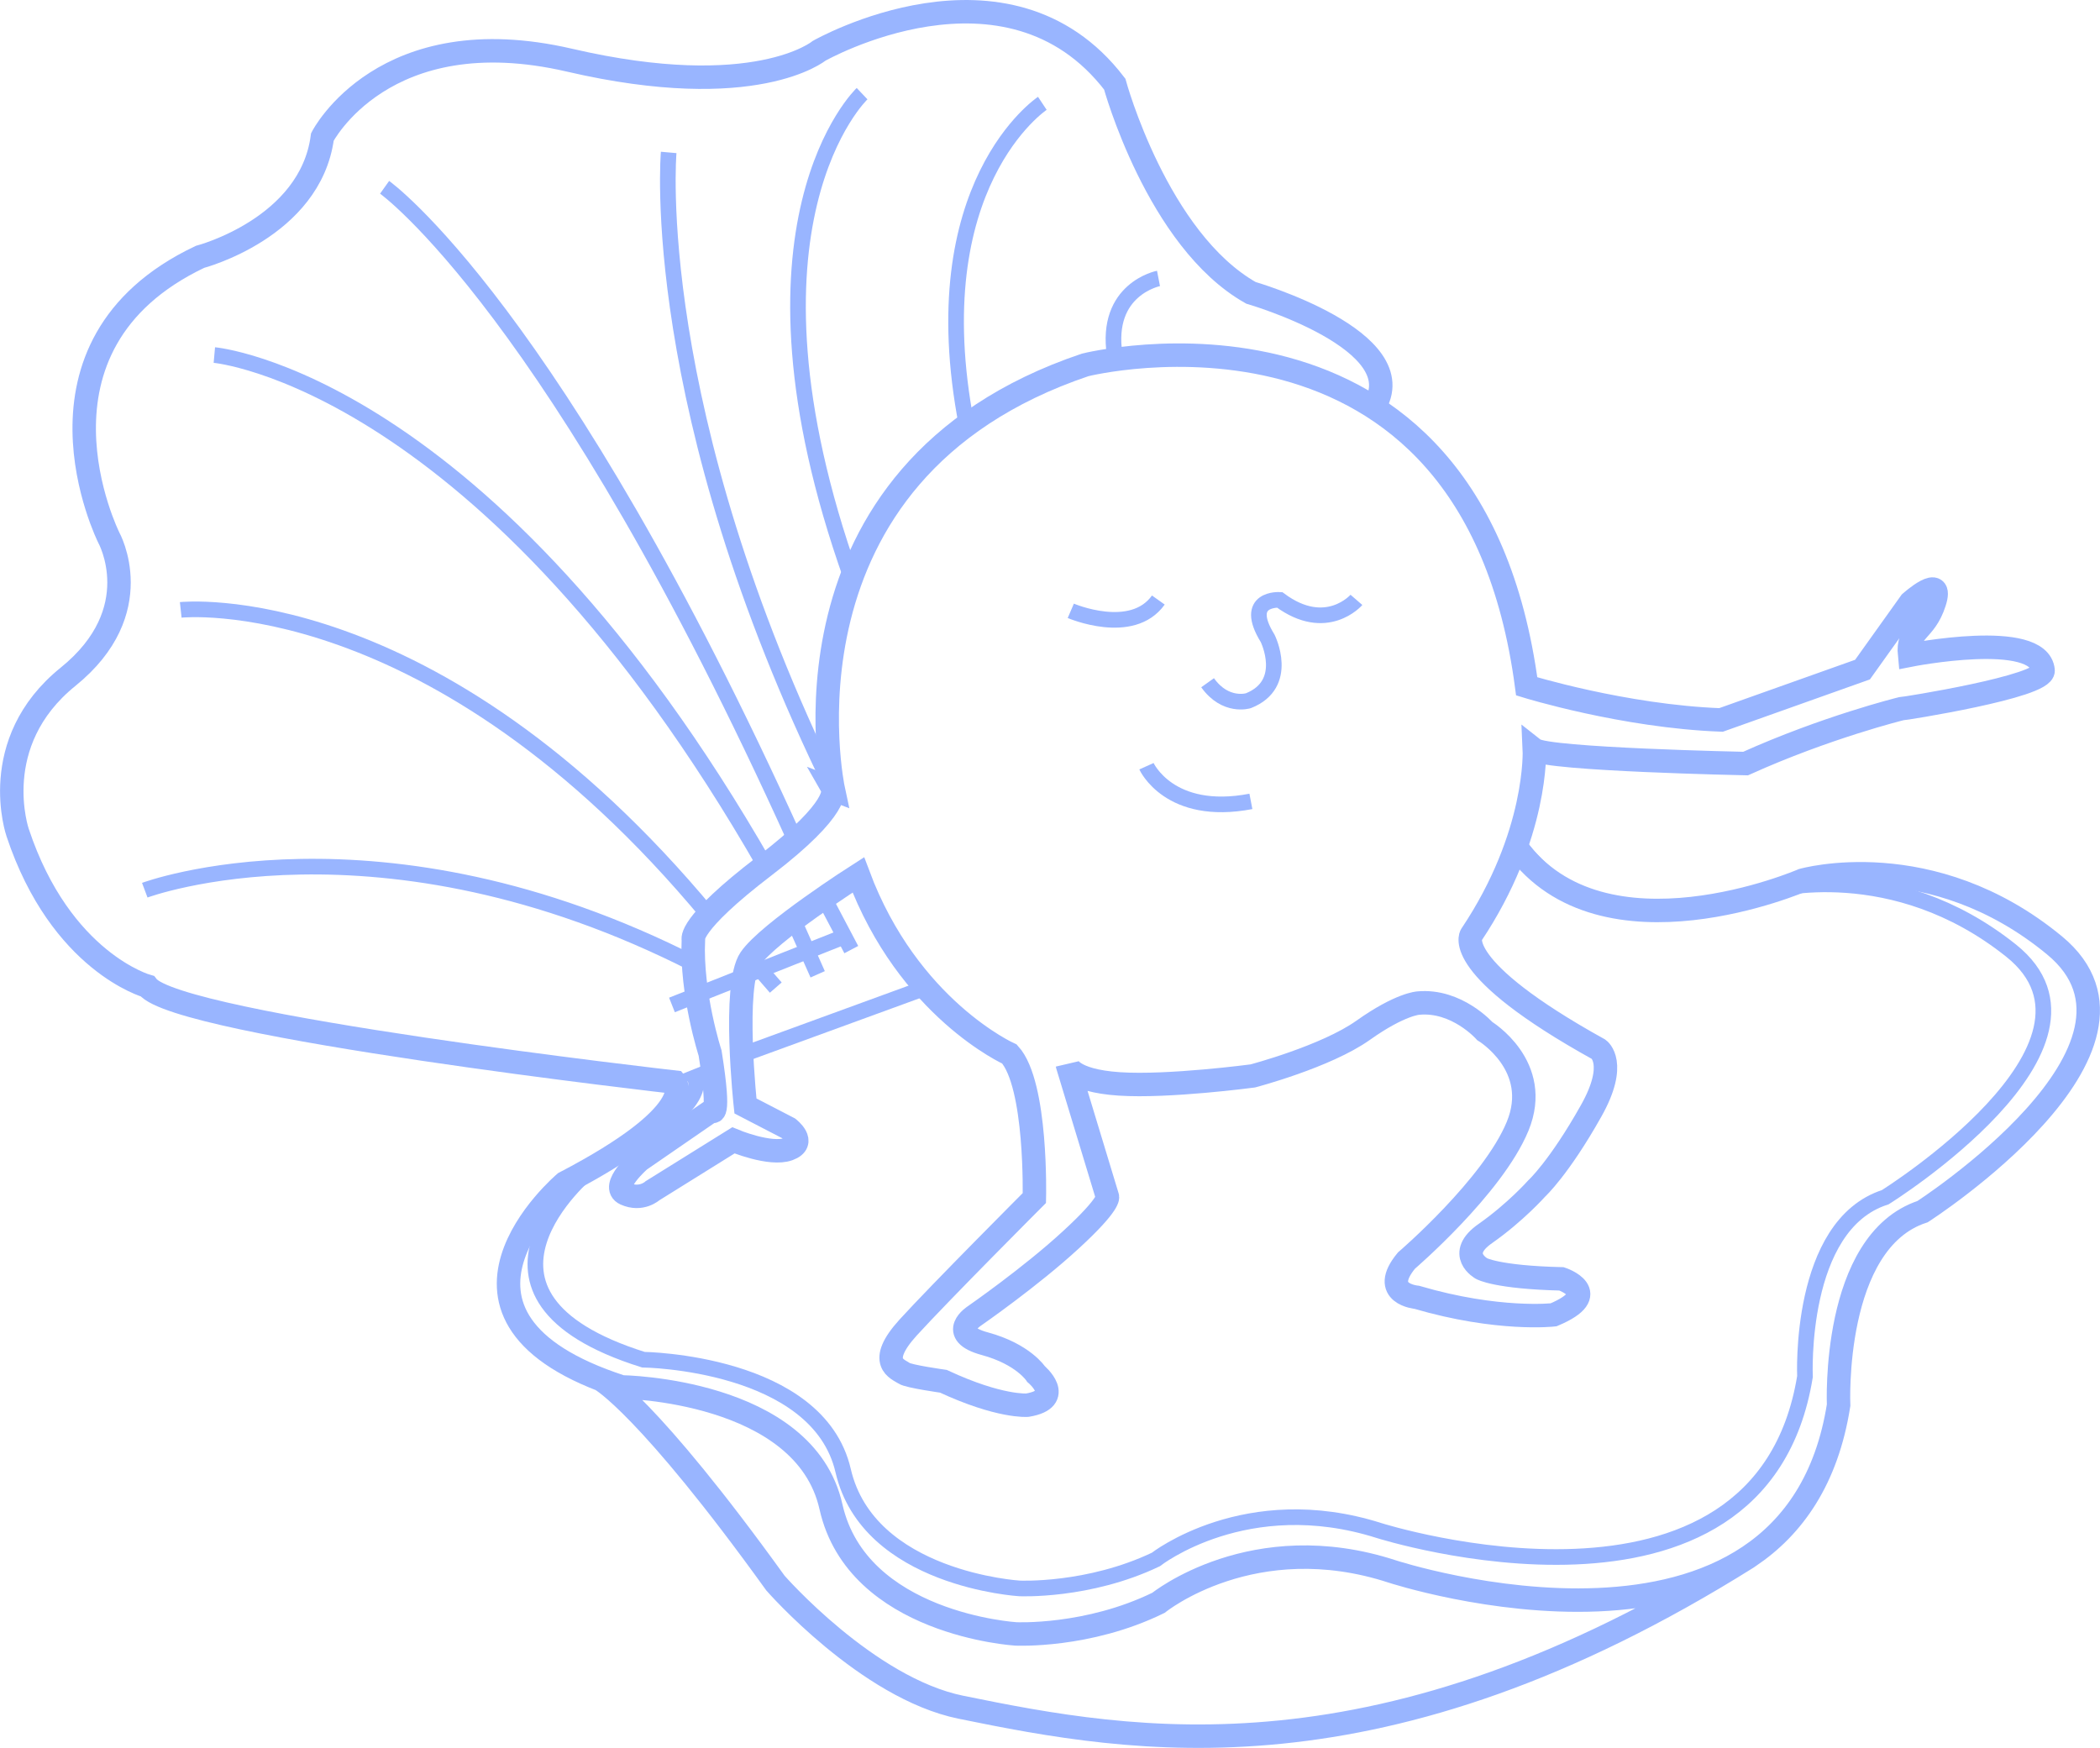 <?xml version="1.0" encoding="UTF-8"?>
<svg id="Laag_1" xmlns="http://www.w3.org/2000/svg" xmlns:xlink="http://www.w3.org/1999/xlink" viewBox="0 0 134.32 111.8">
  <defs>
    <style>
      .cls-1, .cls-2, .cls-3 {
        fill: none;
      }

      .cls-2 {
        stroke-width: 1.5px;
      }

      .cls-2, .cls-3 {
        stroke: #99b5ff;
        stroke-miterlimit: 10;
      }

      .cls-4 {
        clip-path: url(#clippath);
      }
    </style>
    <clipPath id="clippath">
      <rect class="cls-1" x="0" y="0" width="134.32" height="111.8"/>
    </clipPath>
  </defs>
  <line class="cls-3" x1="42.98" y1="64.28" x2="54.27" y2="59.8"/>
  <g class="cls-4">
    <path class="cls-2" d="M53.3,50.5s-4.37-20.26,16.11-27.16c0,0,24.71-6.21,28.24,20.56,0,0,6.22,1.92,12.43,2.15l9.05-3.22,3.07-4.3s2.15-1.92,1.53,0c-.61,1.92-1.76,1.71-1.59,3.38,0,0,8.29-1.64,8.54.97.1,1.04-8.95,2.46-9.11,2.46,0,0-4.78,1.18-9.92,3.5,0,0-12.69-.26-13.51-.9,0,0,.26,5.45-4.04,11.87,0,0-1.3,2.07,8.16,7.31,0,0,1.24.87-.49,3.94-2.05,3.65-3.48,4.96-3.48,4.96,0,0-1.36,1.53-3.27,2.87-1.92,1.33-.26,2.25-.26,2.25,0,0,.95.56,5.12.66,0,0,2.77.92-.51,2.3,0,0-3.53.41-8.75-1.12,0,0-2.43-.21-.66-2.35,0,0,5.52-4.73,7.11-8.59,1.59-3.86-2.1-6.09-2.1-6.09,0,0-1.79-2.02-4.25-1.79,0,0-1.15.05-3.53,1.74-2.38,1.69-7.06,2.92-7.06,2.92,0,0-5.4.72-8.54.51-3.15-.21-3.32-1.23-3.32-1.23l2.56,8.44s.26.38-2.33,2.76c-2.58,2.38-6.16,4.86-6.16,4.86,0,0-1.79,1.13.66,1.79,2.46.67,3.27,1.94,3.27,1.94,0,0,1.89,1.58-.56,1.99,0,0-1.76.15-5.37-1.53,0,0-2.22-.31-2.51-.51-.39-.27-1.79-.67.25-2.92,2.05-2.25,8.08-8.29,8.08-8.29,0,0,.18-7.26-1.59-9.21,0,0-6.47-2.89-9.67-11.46,0,0-5.76,3.68-6.91,5.37s-.31,9.41-.31,9.41l2.76,1.43s1.18.9,0,1.33c-1.18.43-3.53-.56-3.53-.56l-5.17,3.22s-.72.66-1.74.2.92-2.15.92-2.15l4.6-3.17s.61.77-.1-3.68c0,0-1.23-3.79-1.07-7.26,0,0-.41-.92,4.55-4.71,4.96-3.79,4.35-4.91,4.35-4.91Z"/>
    <path class="cls-3" d="M73.33,49.01s1.46,3.25,6.68,2.25M68.49,39.07s3.91,1.68,5.6-.69M86.76,38.37s-1.92,2.22-4.91,0c0,0-2.38-.15-.77,2.46,0,0,1.46,2.92-1.23,3.99,0,0-1.46.46-2.61-1.15"/>
    <path class="cls-2" d="M38.45,88.25s2.96,1.64,11.15,13.01c0,0,5.87,6.72,11.86,7.94,11.03,2.25,26.8,5.18,50.36-9.6M87.87,26.05c2.72-4.26-7.86-7.32-7.86-7.32-5.99-3.38-8.71-13.35-8.71-13.35-6.87-8.98-18.91-2.13-18.91-2.13,0,0-4.07,3.36-15.96.6-11.89-2.76-15.81,4.91-15.81,4.91-.77,5.83-7.83,7.67-7.83,7.67-11.97,5.68-5.83,17.96-5.83,17.96,0,0,2.61,4.68-2.61,8.9-5.22,4.22-3.22,9.97-3.22,9.97,2.76,8.29,8.29,9.82,8.29,9.82,1.92,2.53,33.76,6.14,33.76,6.14,0,0,1.61,1.92-7.06,6.44,0,0-10.14,8.59,3.64,13.05,0,0,11.71.15,13.39,7.67,1.69,7.52,11.82,8.13,11.82,8.13,0,0,4.6.23,9.13-1.99,0,0,6.06-4.91,14.96-2,0,0,25.55,8.35,28.54-10.64,0,0-.46-10.47,5.37-12.38,0,0,16.34-10.51,8.44-17.03-7.9-6.52-16.11-4.17-16.11-4.17,0,0-12.78,5.54-18.32-2.12"/>
    <path class="cls-3" d="M48.03,61.34l1.59,1.83M52.72,57.46l1.73,3.28M50.9,59.17l1.4,3.15M47.48,67.46l11.75-4.29M97.29,54.18c5.29,7.1,15.97,2.77,15.97,2.77,0,0,7.83-2.18,15.38,3.86,7.54,6.04-8.06,15.77-8.06,15.77-5.57,1.78-5.13,11.47-5.13,11.47-2.86,17.58-27.24,9.85-27.24,9.85-8.49-2.7-14.28,1.85-14.28,1.85-4.32,2.06-8.72,1.85-8.72,1.85,0,0-9.67-.57-11.28-7.53-1.61-6.96-12.78-7.1-12.78-7.1-13.15-4.12-3.48-12.08-3.48-12.08,8.28-4.19,6.74-5.97,6.74-5.97l1.71-.69M24.6,11.98s10.91,7.76,26.3,41.84M74.1,17.81s-3.45.67-2.8,4.9M66.67,6.61s-7.82,5.18-4.84,20.59M55.14,5.99s-8.75,8.29-.68,30.97M42.77,9.75s-1.44,16.34,10.53,40.75M13.71,22.71s17.39,1.54,35.25,32.7M11.56,39.01s16.11-1.75,33.78,19.54M9.26,56.94s14.92-5.58,35.16,4.73"/>
  </g>
</svg>